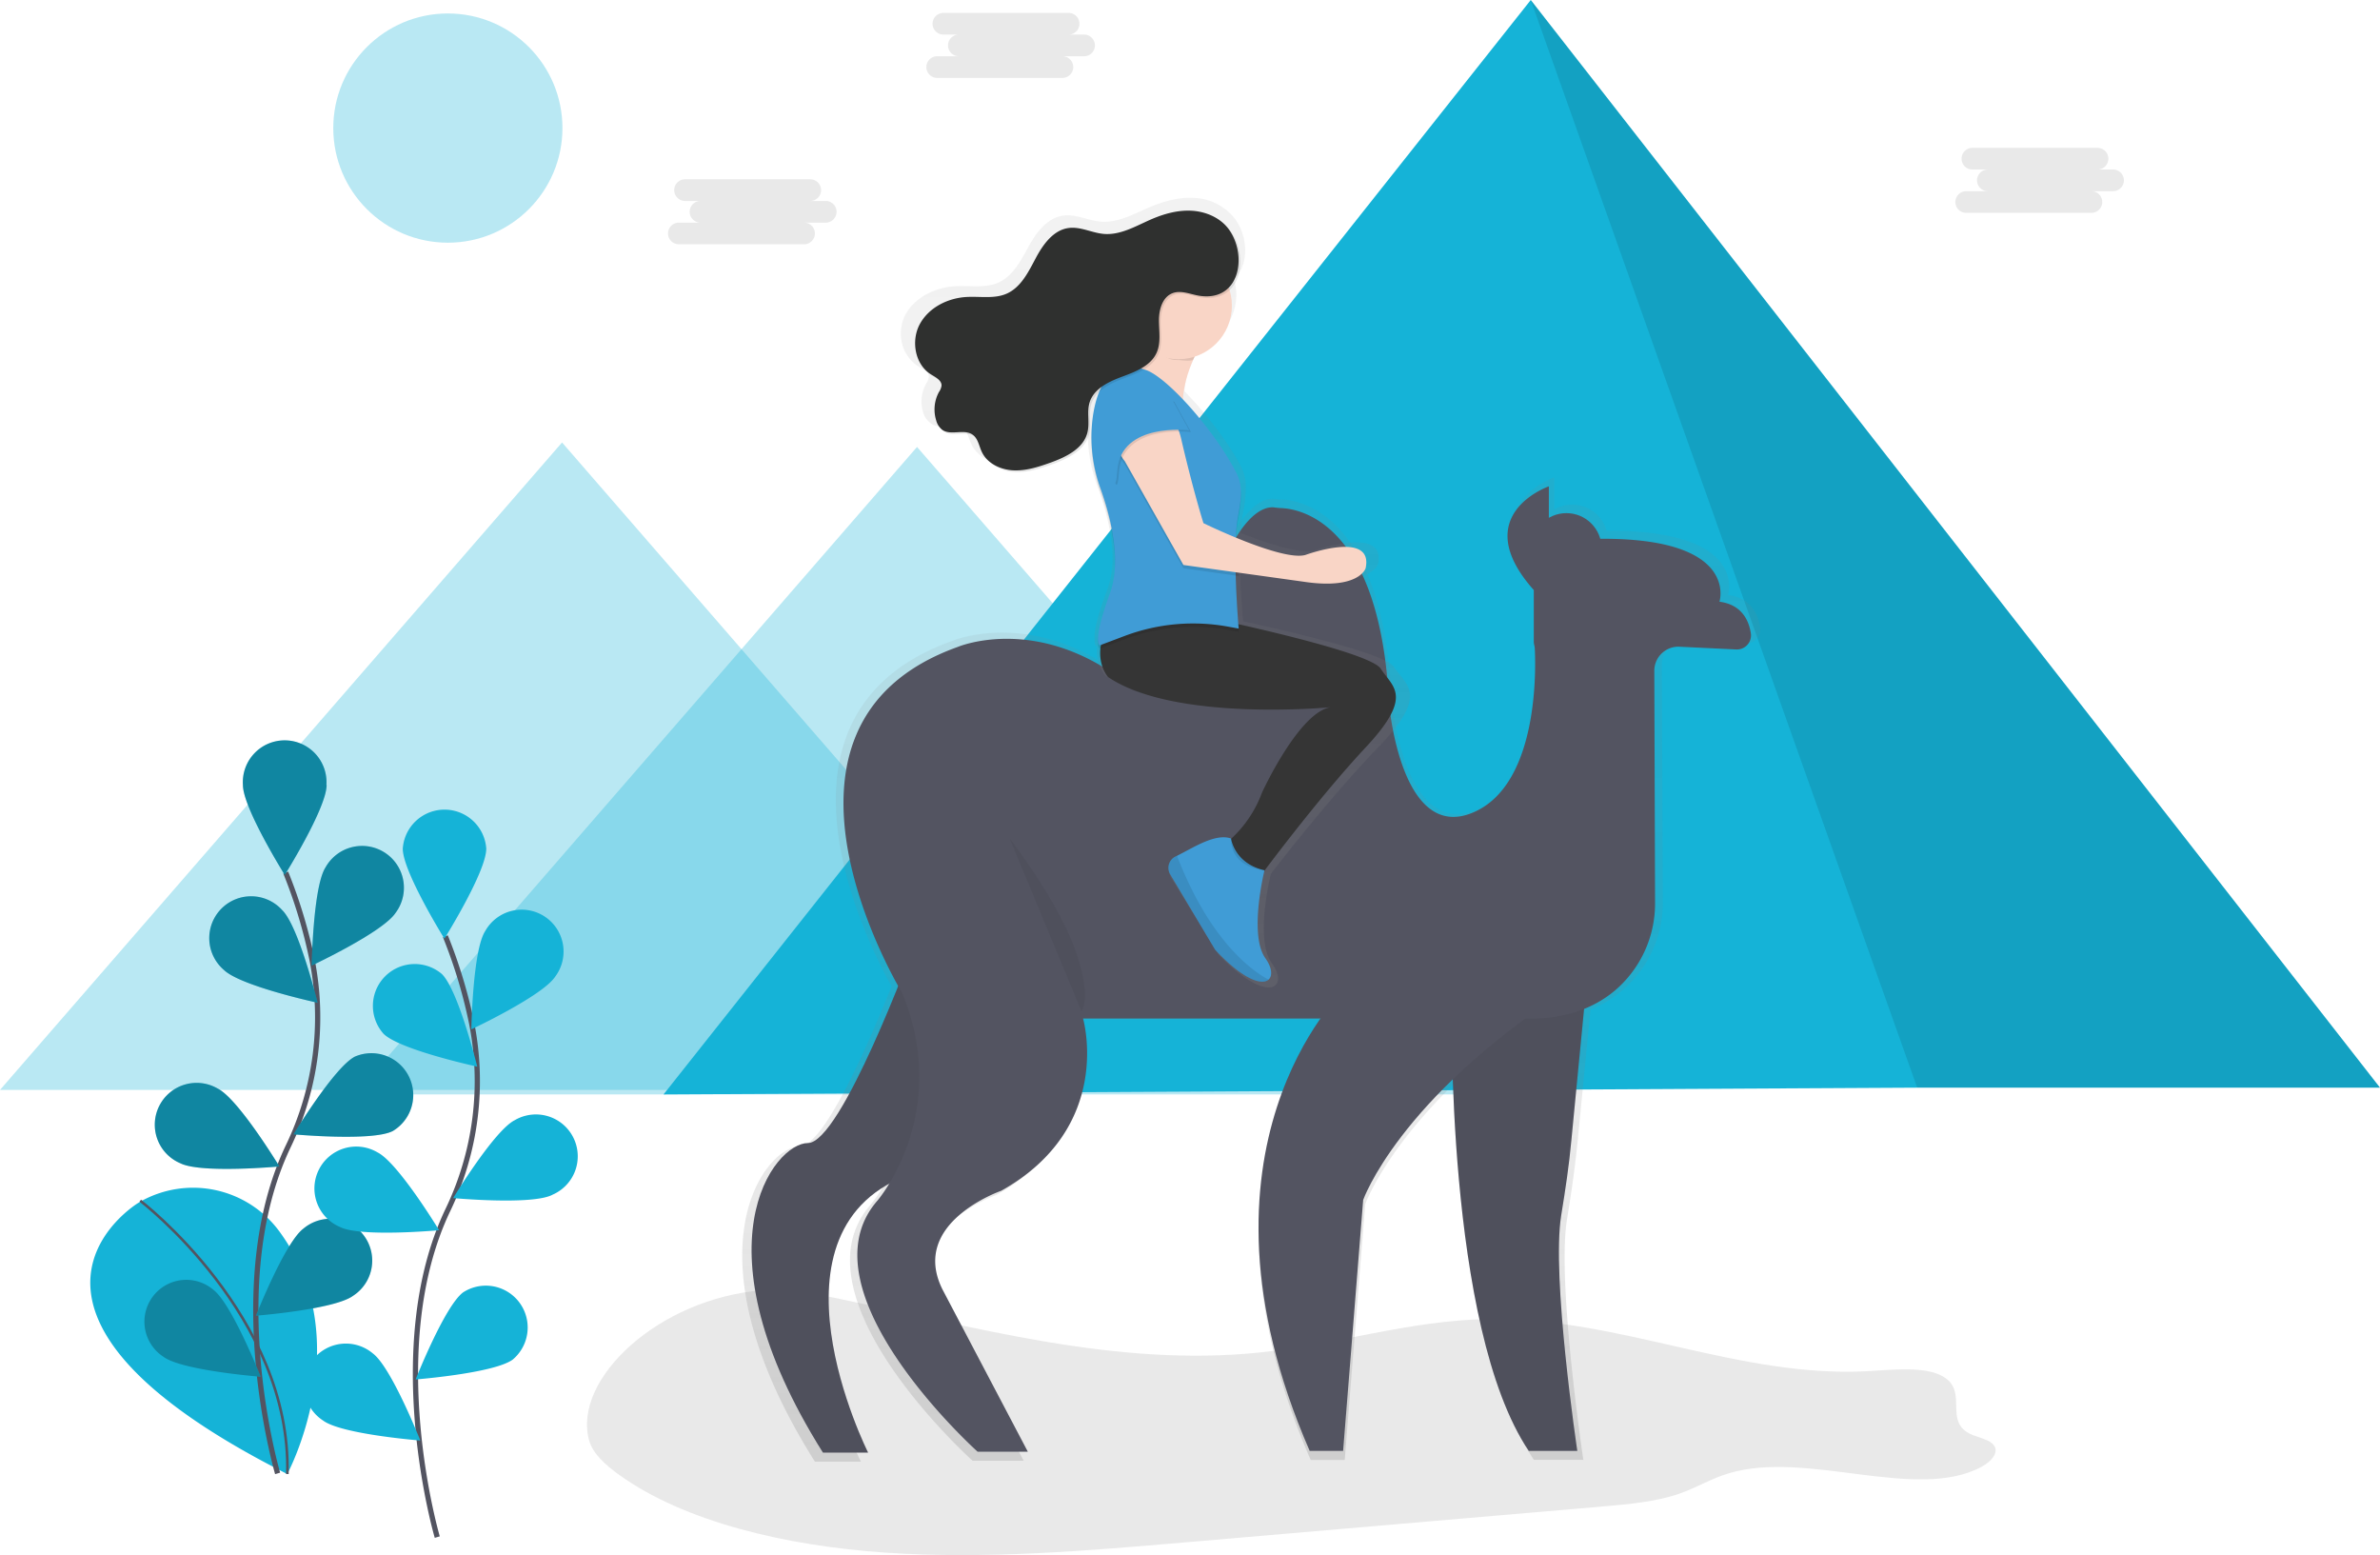 <svg id="3e3d0d99-8170-42b4-b7e0-d2569887eb7d" data-name="Layer 1" xmlns="http://www.w3.org/2000/svg" xmlns:xlink="http://www.w3.org/1999/xlink" width="910" height="594.44" viewBox="0 0 910 594.44"><defs><linearGradient id="0d24492d-2553-400c-9962-0d2e0679ce4a" x1="623.46" y1="711.48" x2="623.46" y2="335.25" gradientUnits="userSpaceOnUse"><stop offset="0" stop-color="gray" stop-opacity="0.25"/><stop offset="0.54" stop-color="gray" stop-opacity="0.12"/><stop offset="1" stop-color="gray" stop-opacity="0.1"/></linearGradient><linearGradient id="a8fc3105-30a4-4c64-88b2-79c476a21977" x1="586.82" y1="530.24" x2="586.82" y2="228.37" xlink:href="#0d24492d-2553-400c-9962-0d2e0679ce4a"/></defs><title>through the desert</title><path d="M436.61,646c9.28-.7,18.55,1,27.41,2.87,53.2,11,107.62,26.72,163,20.87,29.39-3.11,57-12.23,86.78-12.73,50.46-.86,96.43,23,146.64,19.84,10.26-.65,22.79-1.89,29,3.15,7.2,5.88-.63,16.06,8.6,20.77,2.75,1.4,6.63,2,8.68,3.78,3.16,2.76.12,6.66-4,8.9-25,13.52-67-6.55-96.88,2.57-6.63,2-12,5.34-18.37,7.61-9.07,3.22-19.76,4.17-30.15,5.06L598.32,742.35c-38.07,3.27-76.63,6.54-114.84,3.93s-76.66-11.78-101.64-29.65c-5.37-3.84-10.18-8.21-11.57-13.19C363.72,679.95,397.07,649,436.61,646Z" transform="translate(-145 -152.78)" fill="#252223" opacity="0.1"/><polygon points="214.9 169.13 322.35 292.88 429.81 416.63 214.9 416.63 0 416.63 107.45 292.88 214.9 169.13" fill="#15b3d7" opacity="0.3"/><polygon points="350.63 170.85 458.08 294.6 565.53 418.35 350.63 418.35 135.73 418.35 243.18 294.6 350.63 170.85" fill="#15b3d7" opacity="0.3"/><polygon points="585.29 0 253.71 418.35 733.04 415.77 910 415.77 585.29 0" fill="#15b3d7"/><polygon points="910 415.77 733.04 415.77 585.29 0 910 415.77" opacity="0.1"/><path d="M818,392.49c-.8-5-3.57-11.16-12.26-12.29,0,0,7.94-24.91-46.45-24.53a13.65,13.65,0,0,0-20-8.15V335.25s-31.92,11.08-5.86,40.39v20.08a6.25,6.25,0,0,0,.19,1.52,6.29,6.29,0,0,1,.18,1.18c.33,6,2.08,52.9-24.14,63.88-28,11.73-32.57-42.35-32.57-42.35-3.43-70.31-34.44-75.92-42-76.24-.91,0-1.82-.14-2.73-.26-3.48-.45-14.88,1.36-26.29,39.36-13.68,45.6-29.32,30.62-29.32,30.62C541,384.11,509,397.79,509,397.79c-77,27.64-32.52,115.24-23.12,132C477,552.06,460,591,450.73,591c-13,0-45,39.74,5.86,120.52h17.59S434.66,633,482.43,606.74a54.13,54.13,0,0,1-4.66,6.69c-30.62,35.18,39.09,97.72,39.09,97.72H536.4L503.17,648c-13-26.06,22.8-38.44,22.8-38.44,44.3-24.76,31.92-67.1,31.92-67.1h92.49c-15.66,22.3-43.2,79.1-4.22,168.41h13L667,613.1s7-20,34.89-46.94c1.37,40.44,7.05,111.29,29.61,144.66h18.89s-10.17-68-6.25-91.84c1.59-9.7,3-19.42,4-29.2l5-51.1a43.82,43.82,0,0,0,27.64-41.32L780.41,407a9.36,9.36,0,0,1,9.84-9.38l22.08,1.14A5.48,5.48,0,0,0,818,392.49Z" transform="translate(-145 -152.78)" fill="url(#0d24492d-2553-400c-9962-0d2e0679ce4a)"/><path d="M700.12,536s-2.56,124.07,29.42,171.4h18.55s-10-66.71-6.14-90.16c1.56-9.52,3-19.06,3.88-28.67l8-82.63Z" transform="translate(-145 -152.78)" fill="#535461"/><path d="M700.12,536s-2.56,124.07,29.42,171.4h18.55s-10-66.71-6.14-90.16c1.56-9.52,3-19.06,3.88-28.67l8-82.63Z" transform="translate(-145 -152.78)" opacity="0.05"/><path d="M494.18,514.89s-27.5,74.83-40.29,74.83-44.13,39,5.76,118.32h17.27s-43.49-86.34,17.27-106.8C494.18,601.23,515.93,538.55,494.18,514.89Z" transform="translate(-145 -152.78)" fill="#535461"/><path d="M494.18,514.89s-27.5,74.83-40.29,74.83-44.13,39,5.76,118.32h17.27s-43.49-86.34,17.27-106.8C494.18,601.23,515.93,538.55,494.18,514.89Z" transform="translate(-145 -152.78)" opacity="0.05"/><path d="M731.45,398.05V378.34c-25.58-28.78,5.76-39.65,5.76-39.65v21.1c74.83-7,65.23,23,65.23,23,8.53,1.11,11.25,7.17,12,12.07a5.38,5.38,0,0,1-5.61,6.18L787.19,400a9.19,9.19,0,0,0-9.66,9.2l.29,88.69a43.68,43.68,0,0,1-15.27,33.46c-7.51,6.33-18.55,11.25-34.61,10.77H559.1s12.15,41.57-31.34,65.87c0,0-35.17,12.15-22.38,37.73l32.62,62H518.81s-68.43-61.4-38.37-95.93c0,0,28.46-32.94,9.59-79.3,0,0-62.68-102.33,21.1-132.39,0,0,31.34-13.43,66.51,15.35,0,0,15.35,14.71,28.78-30.06,11.19-37.31,22.38-39.08,25.8-38.64.89.12,1.78.21,2.68.25,7.41.31,37.86,5.82,41.23,74.84,0,0,4.48,53.08,32,41.57,25.74-10.78,24-56.86,23.7-62.71a6.17,6.17,0,0,0-.17-1.16h0A6.14,6.14,0,0,1,731.45,398.05Z" transform="translate(-145 -152.78)" fill="#535461"/><path d="M658.55,531.52s-63.31,60.12-12.79,175.87h12.79l7.67-95.93s13.43-38.37,77.38-79.94Z" transform="translate(-145 -152.78)" fill="#535461"/><circle cx="598.93" cy="209.58" r="13.43" fill="#535461"/><path d="M671.91,438.5c19.64-20.3,10.84-23.58,6.09-30.78-3.24-4.92-36.75-12.88-57.7-17.45-.13-1.7-.35-4.56-.55-8,0,0-.53-6.44-.49-10.86v-.11l1.34.18s0-.48,0-1.3l26.22,3.52c22.35,3.27,25.06-5.24,25.06-5.24,3.39-15.06-24.38-5.24-24.38-5.24-5.44,1.5-18.24-2.82-28.16-6.77a57.52,57.52,0,0,1,.74-6.65,50,50,0,0,0,1.24-10.16,16.54,16.54,0,0,0-1.79-8.48c-5-9.5-13.59-20.62-21.66-28.83a45.84,45.84,0,0,1,4.78-16.73,21.05,21.05,0,0,0,15.06-20,20.32,20.32,0,0,0-.93-6.09c5.81-5.3,5.62-16.23.28-23.25a15.61,15.61,0,0,0-1.9-2.06,20.77,20.77,0,0,0-13.6-5.77c-5.69-.33-11.35,1.2-16.59,3.39-6.17,2.59-12.35,6.21-19.06,5.68-4.83-.38-9.45-2.92-14.25-2.32-6.24.78-10.42,6.48-13.38,11.85s-6,11.38-11.73,13.85c-5,2.14-10.75,1-16.21,1.31-7.63.41-15.36,4.13-19,10.63-3.25,5.83-2.26,13.86,2.65,18.27a12.17,12.17,0,0,0,2.52,2,24.34,24.34,0,0,1,2.88,1.84,2.75,2.75,0,0,1,.75,2,5.85,5.85,0,0,1-1,2.46A14,14,0,0,0,498,310.5a7.15,7.15,0,0,0,2.16,3.44,5,5,0,0,0,1,.87c3.47,2.38,8.89-.48,12.34,1.92l.26.2c1.39,1.61,1.82,4,2.78,5.92a11,11,0,0,0,2.57,3.32,16.19,16.19,0,0,0,10.73,4.52c5.12.27,10.14-1.28,15-2.95,6.37-2.19,13.48-5.47,15.14-11.81,1-3.86-.31-8.07.91-11.87a10.87,10.87,0,0,1,3.14-4.7,40.35,40.35,0,0,0-2.58,9.86,54,54,0,0,0-.55,8.26,58.41,58.41,0,0,0,3.69,21.09c2.62,7.1,5.7,17.52,5.84,27.55a35.44,35.44,0,0,1-2.08,12.1c-4.26,11.23-5,16.25-4.81,18.5-.17,2.93.74,3.12.74,3.12l.26-.1A14.81,14.81,0,0,0,567.62,411c27.09,17.68,90.07,11.79,90.07,11.79-12.87,2-27.76,33.4-27.76,33.4a47.12,47.12,0,0,1-12.5,18.13l0-.12C611,472,602.07,477.83,595.48,481l-.54.25a4.86,4.86,0,0,0-2.18,7L611,517.75c11.47,11.89,19,13.94,21.62,11.68,1.73-1.47,1.37-4.79-1.3-8.41-6.49-8.78-.86-32.27-.38-34.24C636.52,479.55,655.41,455.56,671.91,438.5Z" transform="translate(-145 -152.78)" fill="url(#a8fc3105-30a4-4c64-88b2-79c476a21977)"/><path d="M605.14,283.05s-9.59,14.07-7.67,28.14l-22.38-17.91s8.31-.64,10.23-19.83Z" transform="translate(-145 -152.78)" fill="#f9d5c6"/><path d="M602.59,387.94s65.87,13.43,70.35,20.47,12.79,10.23-5.76,30.06-40.29,49.24-40.29,49.24l-15.35-10.87a45.36,45.36,0,0,0,16-21.1s14.07-30.7,26.22-32.62c0,0-59.48,5.76-85.06-11.51,0,0-6.4-7-.64-18.55S602.59,387.94,602.59,387.94Z" transform="translate(-145 -152.78)" fill="#353535"/><path d="M582.12,295.2s-15.71-7.18-19.3,18.32a57.62,57.62,0,0,0,3,27.38c3.63,10.17,8.2,27.32,3.55,40-7,19.19-3.84,19.83-3.84,19.83l9.4-3.55a74.38,74.38,0,0,1,39.76-3.57l3.92.72s-2.56-29.93-.32-42.53c1.06-6,2.23-11.5-.52-16.91C609.31,318.32,590,296.68,582.12,295.2Z" transform="translate(-145 -152.78)" opacity="0.1"/><path d="M582.12,293.93s-15.71-7.18-19.3,18.32a57.62,57.62,0,0,0,3,27.38c3.63,10.17,8.2,27.32,3.55,40-7,19.19-3.84,19.83-3.84,19.83l9.4-3.55a74.38,74.38,0,0,1,39.76-3.57l3.92.72s-2.56-29.93-.32-42.53c1.06-6,2.23-11.5-.52-16.91C609.31,317,590,295.4,582.12,293.93Z" transform="translate(-145 -152.78)" fill="#409cd6"/><path d="M572.15,313.07c4.32-7.74,15.43-8,20.45-.7a30.24,30.24,0,0,1,4.23,10.33c4.48,19.19,8.31,31.34,8.31,31.34s9.91,3.52,14.17,6.25c-.42,6.22-.6,12.69-.6,12.69l-21.24-3-22.38-39.65S567.54,321.33,572.15,313.07Z" transform="translate(-145 -152.78)" opacity="0.1"/><path d="M572.15,311.79c4.32-7.74,15.43-8,20.45-.7a30.24,30.24,0,0,1,4.23,10.33c4.48,19.19,8.31,31.34,8.31,31.34s30.06,14.71,39,12.15c0,0,26.22-9.59,23,5.12,0,0-2.56,8.31-23.66,5.12l-46-6.4L575.09,329.1S567.54,320.05,572.15,311.79Z" transform="translate(-145 -152.78)" fill="#f9d5c6"/><path d="M581.8,281.45c1.19-2.84,2.35-1.43,2.88-6.72l19.83,9.59a48.87,48.87,0,0,0-3.35,6.06c-2,.63-4.38,0-6.56,0C589.67,290.41,585.33,284.35,581.8,281.45Z" transform="translate(-145 -152.78)" opacity="0.1"/><circle cx="450.55" cy="116.84" r="20.47" fill="#f9d5c6"/><path d="M604.65,266.54c-3.59-.48-7.28-2.34-10.67-1.05-3.89,1.48-5.23,6.32-5.21,10.48s.82,8.53-.9,12.32c-2.26,5-8,7.21-13.14,9.11s-10.82,4.57-12.45,9.8c-1.16,3.72.09,7.82-.86,11.59-1.57,6.2-8.28,9.39-14.3,11.54-4.56,1.62-9.3,3.14-14.13,2.88s-9.84-2.65-11.92-7c-1.09-2.29-1.45-5.14-3.51-6.62-3.26-2.35-8.38.45-11.65-1.88a6.72,6.72,0,0,1-2.3-3.57,14,14,0,0,1,1.07-10.84,5.82,5.82,0,0,0,1-2.41c.1-2.1-2.29-3.26-4.07-4.37-6.13-3.81-7.67-12.84-4.24-19.19s10.73-10,17.93-10.38c5.15-.29,10.59.81,15.31-1.28,5.43-2.41,8.28-8.27,11.07-13.52s6.74-10.81,12.64-11.57c4.54-.59,8.9,1.9,13.46,2.27,6.33.51,12.17-3,18-5.55,4.94-2.14,10.29-3.64,15.66-3.31s10.8,2.67,14,7C622.65,250.82,619.87,268.57,604.65,266.54Z" transform="translate(-145 -152.78)" opacity="0.1"/><path d="M604,265.9c-3.59-.48-7.28-2.34-10.67-1.05-3.89,1.48-5.23,6.32-5.21,10.48s.82,8.53-.9,12.32c-2.26,5-8,7.21-13.14,9.11s-10.82,4.57-12.45,9.8c-1.16,3.72.09,7.82-.86,11.59-1.57,6.2-8.28,9.39-14.3,11.54-4.56,1.62-9.3,3.14-14.13,2.88s-9.84-2.65-11.92-7c-1.09-2.29-1.45-5.14-3.51-6.62-3.26-2.35-8.38.45-11.65-1.88a6.72,6.72,0,0,1-2.3-3.57A14,14,0,0,1,504,302.65a5.82,5.82,0,0,0,1-2.41c.1-2.1-2.29-3.26-4.07-4.37-6.13-3.81-7.67-12.84-4.24-19.19s10.73-10,17.93-10.38c5.15-.29,10.59.81,15.31-1.28,5.43-2.41,8.28-8.27,11.07-13.52s6.74-10.81,12.64-11.57c4.54-.59,8.9,1.9,13.46,2.27,6.33.51,12.17-3,18-5.55,4.94-2.14,10.29-3.64,15.66-3.31s10.8,2.67,14,7C622,250.18,619.23,267.93,604,265.9Z" transform="translate(-145 -152.78)" fill="#2f302f"/><path d="M600.35,317.91s-26.22-3.2-27.5,15.35-5.12-22.38-5.12-22.38l12.15-9L594,306.4Z" transform="translate(-145 -152.78)" opacity="0.1"/><path d="M599.71,317.27s-26.22-3.2-27.5,15.35-5.12-22.38-5.12-22.38l12.15-9,14.07,4.48Z" transform="translate(-145 -152.78)" fill="#409cd6"/><path d="M592.43,487l17.19,28.84c10.83,11.61,17.93,13.62,20.41,11.41,1.63-1.44,1.3-4.68-1.23-8.21-6.4-9-.32-33.58-.32-33.58-11.51-2.56-12.79-12.15-12.79-12.15-6-2.14-14.47,3.55-20.7,6.62l-.51.24A4.83,4.83,0,0,0,592.43,487Z" transform="translate(-145 -152.78)" fill="#409cd6"/><path d="M628.49,485.47s-12.79-.64-12.79-12.15C615.7,473.32,617.62,483.55,628.49,485.47Z" transform="translate(-145 -152.78)" opacity="0.1"/><path d="M592.43,487l17.19,28.84c10.83,11.61,17.93,13.62,20.41,11.41-5.94-3.14-22.27-14.37-35-47.32l-.51.24A4.83,4.83,0,0,0,592.43,487Z" transform="translate(-145 -152.78)" opacity="0.1"/><path d="M197.84,612.62s-67.63,40.8,57,103.62c0,0,27.46-51-2.9-92.57A40.94,40.94,0,0,0,198.86,612Z" transform="translate(-145 -152.78)" fill="#15b3d7"/><path d="M198.62,611.76S256.5,656,254.87,716.24" transform="translate(-145 -152.78)" fill="none" stroke="#535461" stroke-miterlimit="10"/><path d="M251.15,716s-21.19-72,4-124.91a113.65,113.65,0,0,0,9.19-71.3,191.13,191.13,0,0,0-10.09-33.46" transform="translate(-145 -152.78)" fill="none" stroke="#535461" stroke-miterlimit="10" stroke-width="2"/><path d="M269.88,452.84c0,8.82-16,34.39-16,34.39s-16-25.57-16-34.39a16,16,0,1,1,31.93,0Z" transform="translate(-145 -152.78)" fill="#15b3d7"/><path d="M296.27,501.69c-4.79,7.4-32.09,20.19-32.09,20.19s.5-30.14,5.29-37.54a16,16,0,1,1,26.8,17.36Z" transform="translate(-145 -152.78)" fill="#15b3d7"/><path d="M295.12,585.16c-7.87,4-37.89,1.23-37.89,1.23s15.64-25.77,23.52-29.74a16,16,0,0,1,14.38,28.51Z" transform="translate(-145 -152.78)" fill="#15b3d7"/><path d="M280,648.11c-7.09,5.24-37.14,7.61-37.14,7.61s11.06-28,18.15-33.29a16,16,0,1,1,19,25.67Z" transform="translate(-145 -152.78)" fill="#15b3d7"/><path d="M230.65,523.58c6.32,6.14,35.79,12.51,35.79,12.51s-7.22-29.27-13.54-35.41a16,16,0,1,0-22.25,22.9Z" transform="translate(-145 -152.78)" fill="#15b3d7"/><path d="M213.94,597.44c7.87,4,37.89,1.23,37.89,1.23s-15.64-25.77-23.52-29.74a16,16,0,1,0-14.38,28.51Z" transform="translate(-145 -152.78)" fill="#15b3d7"/><path d="M207.54,671.45c7.09,5.24,37.14,7.61,37.14,7.61s-11.06-28-18.15-33.29a16,16,0,1,0-19,25.67Z" transform="translate(-145 -152.78)" fill="#15b3d7"/><path d="M269.88,452.84c0,8.82-16,34.39-16,34.39s-16-25.57-16-34.39a16,16,0,1,1,31.93,0Z" transform="translate(-145 -152.78)" opacity="0.25"/><path d="M296.27,501.69c-4.79,7.4-32.09,20.19-32.09,20.19s.5-30.14,5.29-37.54a16,16,0,1,1,26.8,17.36Z" transform="translate(-145 -152.78)" opacity="0.25"/><path d="M295.12,585.16c-7.87,4-37.89,1.23-37.89,1.23s15.64-25.77,23.52-29.74a16,16,0,0,1,14.38,28.51Z" transform="translate(-145 -152.78)" opacity="0.25"/><path d="M280,648.11c-7.09,5.24-37.14,7.61-37.14,7.61s11.06-28,18.15-33.29a16,16,0,1,1,19,25.67Z" transform="translate(-145 -152.78)" opacity="0.25"/><path d="M230.65,523.58c6.32,6.14,35.79,12.51,35.79,12.51s-7.22-29.27-13.54-35.41a16,16,0,1,0-22.25,22.9Z" transform="translate(-145 -152.78)" opacity="0.25"/><path d="M213.94,597.44c7.87,4,37.89,1.23,37.89,1.23s-15.64-25.77-23.52-29.74a16,16,0,1,0-14.38,28.51Z" transform="translate(-145 -152.78)" opacity="0.25"/><path d="M207.54,671.45c7.09,5.24,37.14,7.61,37.14,7.61s-11.06-28-18.15-33.29a16,16,0,1,0-19,25.67Z" transform="translate(-145 -152.78)" opacity="0.25"/><path d="M312.19,740.35s-21.19-72,4-124.91a113.65,113.65,0,0,0,9.19-71.3,191.13,191.13,0,0,0-10.09-33.46" transform="translate(-145 -152.78)" fill="none" stroke="#535461" stroke-miterlimit="10" stroke-width="2"/><path d="M330.92,477.21c0,8.82-16,34.39-16,34.39S299,486,299,477.21a16,16,0,0,1,31.93,0Z" transform="translate(-145 -152.78)" fill="#15b3d7"/><path d="M357.31,526.06c-4.79,7.4-32.09,20.19-32.09,20.19s.5-30.14,5.29-37.54a16,16,0,1,1,26.8,17.36Z" transform="translate(-145 -152.78)" fill="#15b3d7"/><path d="M356.16,609.53c-7.87,4-37.89,1.23-37.89,1.23S333.9,585,341.78,581a16,16,0,1,1,14.38,28.51Z" transform="translate(-145 -152.78)" fill="#15b3d7"/><path d="M341.06,672.48c-7.09,5.24-37.14,7.61-37.14,7.61s11.06-28,18.15-33.29a16,16,0,0,1,19,25.67Z" transform="translate(-145 -152.78)" fill="#15b3d7"/><path d="M291.69,548c6.32,6.14,35.79,12.51,35.79,12.51s-7.22-29.27-13.54-35.41A16,16,0,0,0,291.69,548Z" transform="translate(-145 -152.78)" fill="#15b3d7"/><path d="M275,621.81c7.87,4,37.89,1.23,37.89,1.23s-15.64-25.77-23.52-29.74A16,16,0,1,0,275,621.81Z" transform="translate(-145 -152.78)" fill="#15b3d7"/><path d="M268.57,695.82c7.09,5.24,37.14,7.61,37.14,7.61s-11.06-28-18.15-33.29a16,16,0,1,0-19,25.67Z" transform="translate(-145 -152.78)" fill="#15b3d7"/><path d="M559.5,166h-5.91a4.14,4.14,0,0,0,0-8.28H505.71a4.14,4.14,0,0,0,0,8.28h5.91a4.14,4.14,0,0,0,0,8.28h-8.28a4.14,4.14,0,0,0,0,8.28h47.88a4.14,4.14,0,1,0,0-8.28h8.28a4.14,4.14,0,1,0,0-8.28Z" transform="translate(-145 -152.78)" fill="#252223" opacity="0.1"/><path d="M460.71,229.6H454.8a4.14,4.14,0,0,0,0-8.28H406.93a4.14,4.14,0,0,0,0,8.28h5.91a4.14,4.14,0,0,0,0,8.28h-8.28a4.14,4.14,0,1,0,0,8.28h47.88a4.14,4.14,0,1,0,0-8.28h8.28a4.14,4.14,0,0,0,0-8.28Z" transform="translate(-145 -152.78)" fill="#252223" opacity="0.1"/><path d="M952.93,217.58H947a4.14,4.14,0,1,0,0-8.28H899.15a4.14,4.14,0,1,0,0,8.28h5.91a4.14,4.14,0,1,0,0,8.28h-8.28a4.14,4.14,0,1,0,0,8.28h47.88a4.14,4.14,0,1,0,0-8.28h8.28a4.14,4.14,0,0,0,0-8.28Z" transform="translate(-145 -152.78)" fill="#252223" opacity="0.1"/><circle cx="171.24" cy="48.96" r="43.81" fill="#15b3d7" opacity="0.3"/><path d="M531,473.19s18,23.19,24.91,42.09,2.58,24.05,2.58,24.05" transform="translate(-145 -152.78)" opacity="0.05"/></svg>